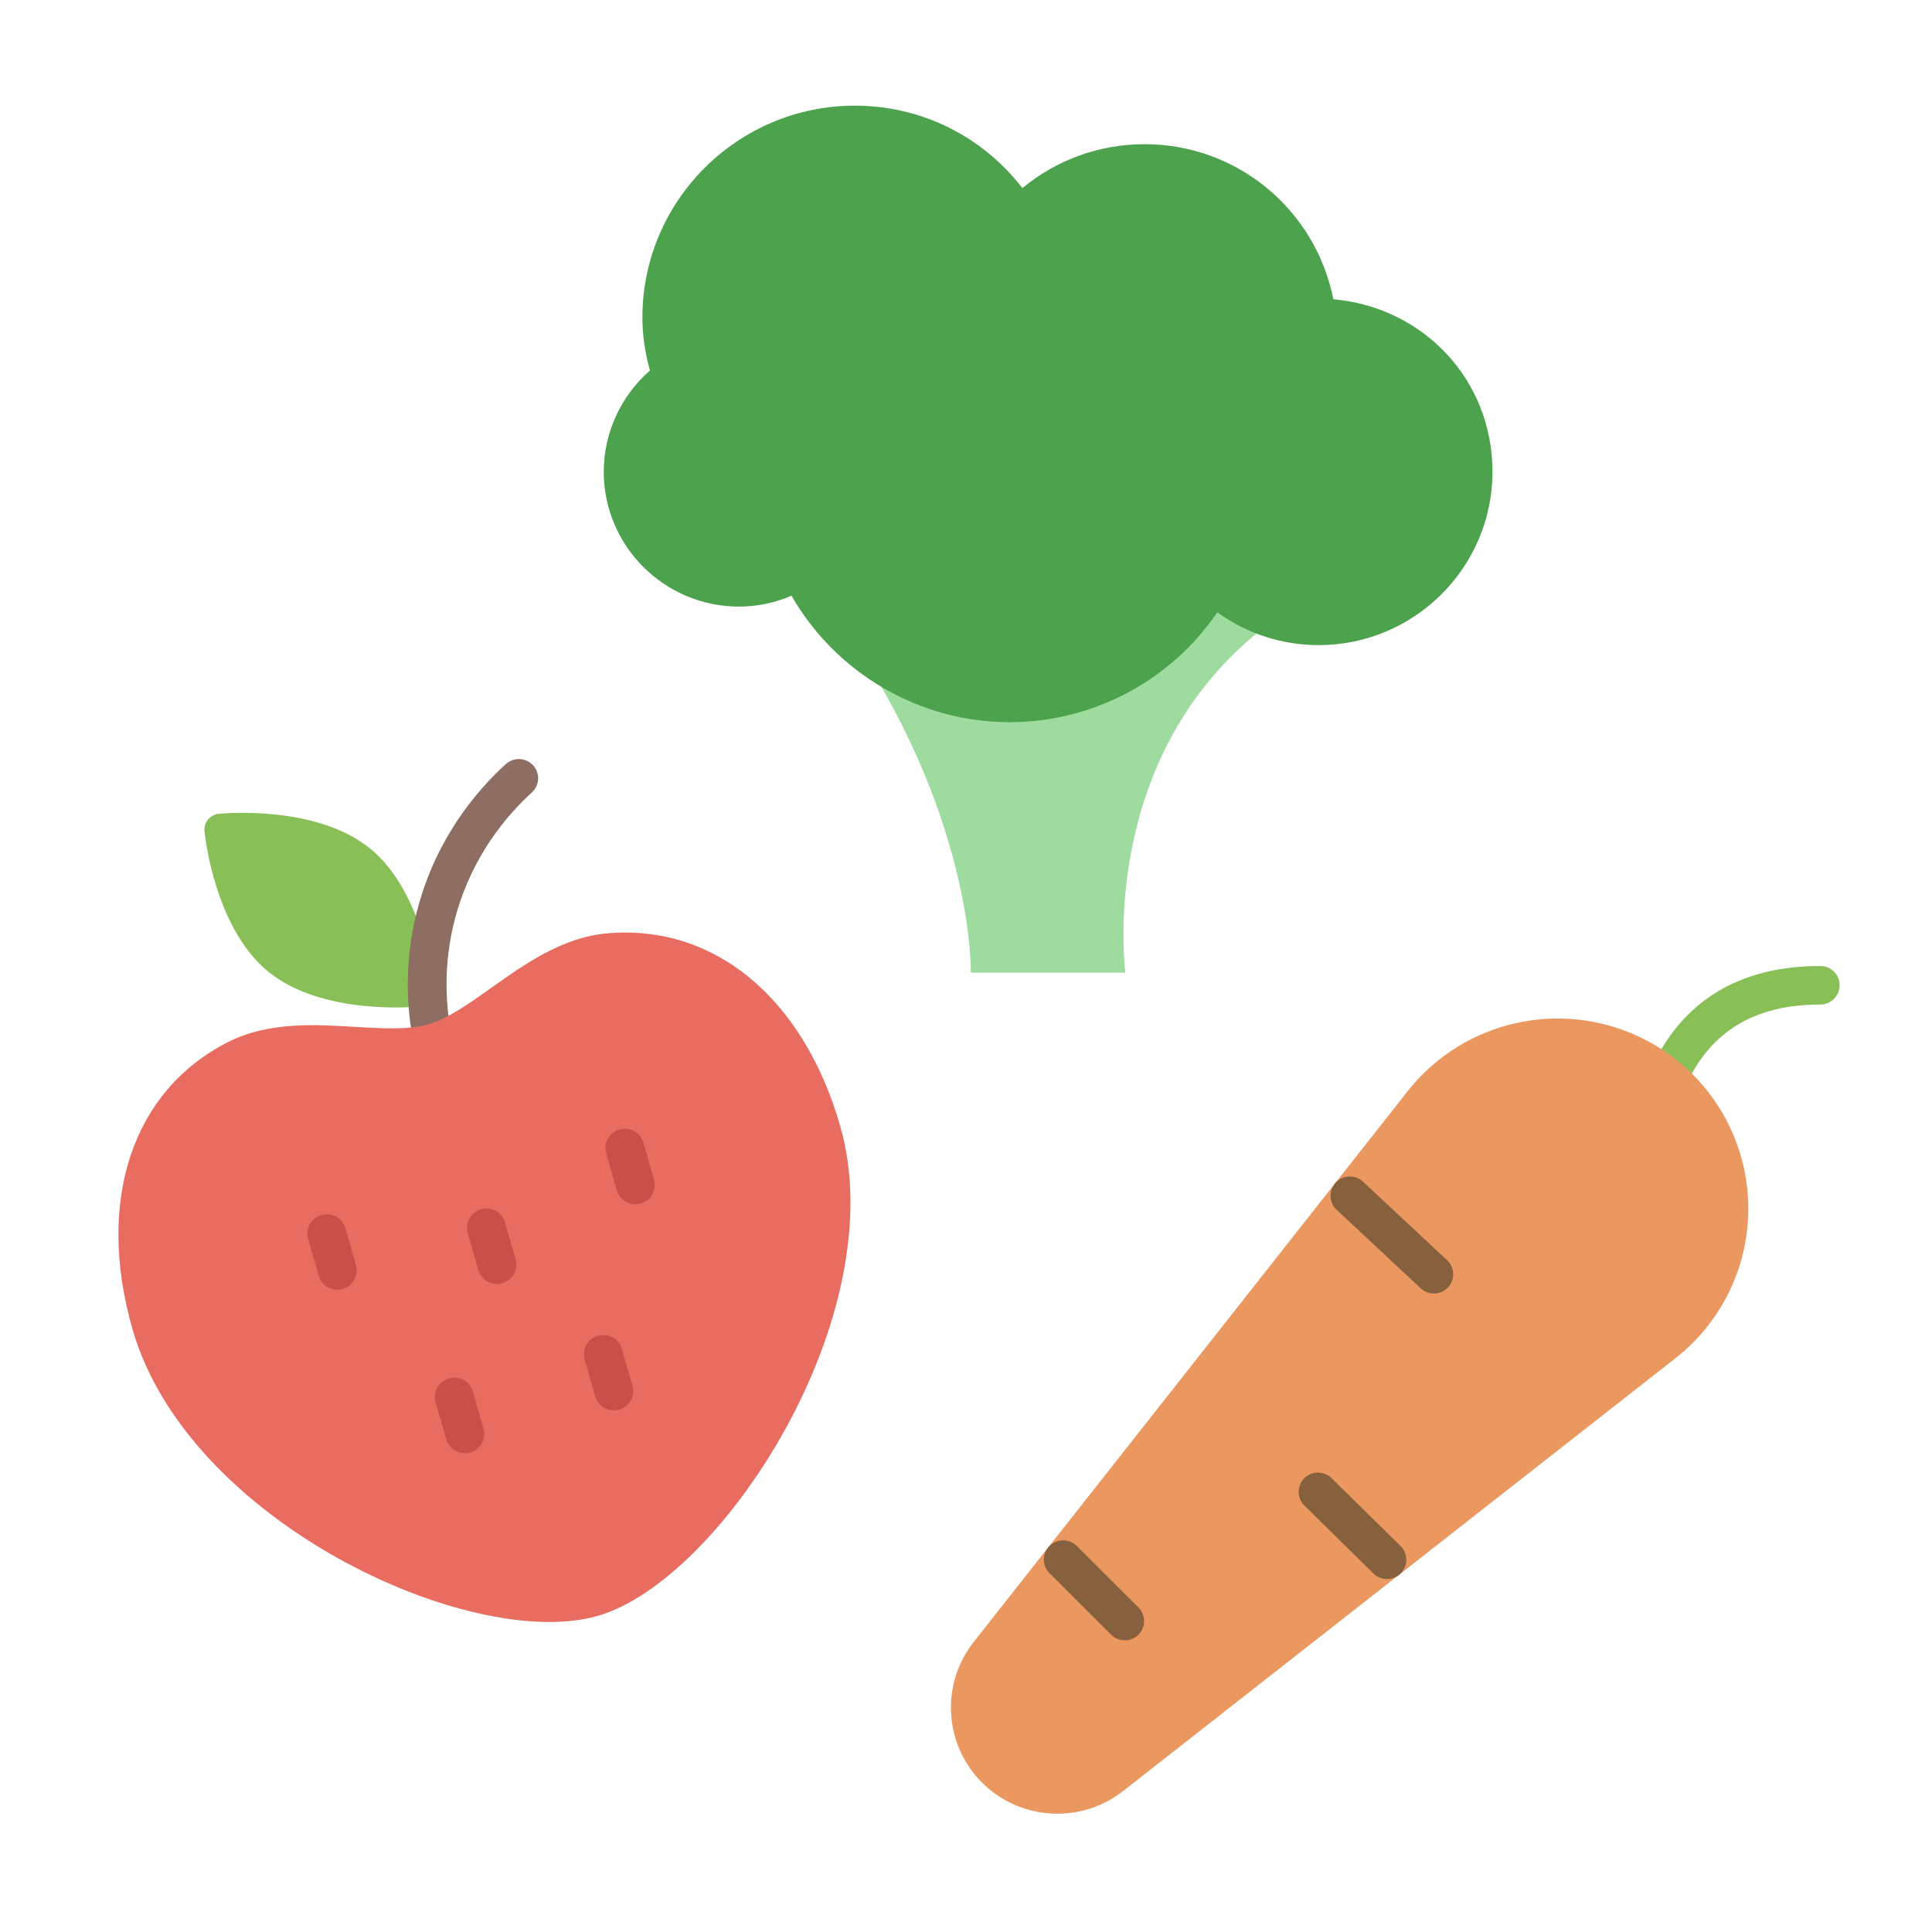 <?xml version="1.0" encoding="UTF-8" standalone="no"?>
<svg width="128px" height="128px" viewBox="0 0 128 128" version="1.1" xmlns="http://www.w3.org/2000/svg" xmlns:xlink="http://www.w3.org/1999/xlink">
    <!-- Generator: Sketch 3.6.1 (26313) - http://www.bohemiancoding.com/sketch -->
    <title>Artboard 1</title>
    <desc>Created with Sketch.</desc>
    <defs></defs>
    <g id="Page-1" stroke="none" stroke-width="1" fill="none" fill-rule="evenodd">
        <g id="Artboard-1">
            <g id="Group" transform="translate(31.522, 78.89) scale(-1, 1) rotate(-344) translate(-31.522, -78.89) translate(7.132, 49.588)">
                <path d="M24.41,16.562 C23.908,16.562 23.461,16.206 23.368,15.699 C23.32,15.442 22.236,9.365 24.868,5.582 C27.499,1.799 33.609,0.651 33.867,0.603 C34.141,0.552 34.43,0.613 34.661,0.772 C34.893,0.931 35.052,1.174 35.102,1.449 C35.15,1.706 36.234,7.783 33.602,11.566 C30.971,15.348 24.861,16.497 24.603,16.545 C24.538,16.557 24.473,16.562 24.41,16.562 L24.41,16.562 Z" id="Shape" fill="#88C057"></path>
                <path d="M24.389,20.384 C23.719,20.384 23.155,19.868 23.11,19.195 C22.979,17.267 22.442,14.349 20.62,11.388 C18.483,7.913 15.594,5.976 13.548,4.962 C12.913,4.648 12.655,3.883 12.972,3.253 C13.29,2.624 14.06,2.365 14.694,2.682 C17.042,3.844 20.356,6.069 22.811,10.059 C24.468,12.752 25.457,15.853 25.671,19.025 C25.718,19.727 25.183,20.334 24.476,20.382 C24.447,20.383 24.418,20.384 24.389,20.384 L24.389,20.384 Z" id="Shape" fill="#8E6E62"></path>
                <path d="M24.39,58.604 C15.861,58.604 0,44.853 0,31.85 C0,23.008 4.332,16.672 11.306,15.312 C14.244,14.738 17.136,15.758 19.687,16.658 C21.406,17.264 23.03,17.836 24.39,17.836 C25.75,17.836 27.374,17.264 29.094,16.658 C31.644,15.76 34.534,14.739 37.475,15.312 C44.449,16.672 48.781,23.008 48.781,31.85 C48.781,45.119 33.133,58.604 24.39,58.604 L24.39,58.604 Z" id="Shape" fill="#E86C60"></path>
                <path d="M14.121,33.124 C13.412,33.124 12.837,32.554 12.837,31.85 L12.837,29.302 C12.837,28.598 13.412,28.028 14.121,28.028 C14.83,28.028 15.404,28.598 15.404,29.302 L15.404,31.85 C15.404,32.554 14.83,33.124 14.121,33.124 L14.121,33.124 Z" id="Shape" fill="#C94F49"></path>
                <path d="M19.255,45.864 C18.547,45.864 17.972,45.294 17.972,44.59 L17.972,42.042 C17.972,41.338 18.547,40.768 19.255,40.768 C19.964,40.768 20.539,41.338 20.539,42.042 L20.539,44.59 C20.539,45.294 19.964,45.864 19.255,45.864 L19.255,45.864 Z" id="Shape" fill="#C94F49"></path>
                <path d="M24.39,35.672 C23.681,35.672 23.107,35.102 23.107,34.398 L23.107,31.85 C23.107,31.146 23.681,30.576 24.39,30.576 C25.099,30.576 25.674,31.146 25.674,31.85 L25.674,34.398 C25.674,35.102 25.099,35.672 24.39,35.672 L24.39,35.672 Z" id="Shape" fill="#C94F49"></path>
                <path d="M34.66,33.124 C33.951,33.124 33.376,32.554 33.376,31.85 L33.376,29.302 C33.376,28.598 33.951,28.028 34.66,28.028 C35.369,28.028 35.944,28.598 35.944,29.302 L35.944,31.85 C35.944,32.554 35.369,33.124 34.66,33.124 L34.66,33.124 Z" id="Shape" fill="#C94F49"></path>
                <path d="M29.525,45.864 C28.816,45.864 28.241,45.294 28.241,44.59 L28.241,42.042 C28.241,41.338 28.816,40.768 29.525,40.768 C30.234,40.768 30.809,41.338 30.809,42.042 L30.809,44.59 C30.809,45.294 30.234,45.864 29.525,45.864 L29.525,45.864 Z" id="Shape" fill="#C94F49"></path>
            </g>
            <g id="food-color_broccoli" transform="translate(40, 7)">
                <g id="Group">
                    <path d="M16.632,35.644 C24.554,47.656 24.32,57.441 24.32,57.441 L34.56,57.441 C34.56,57.441 32.533,42.655 44.453,34.041 L33.28,25.529 L19.2,29.359 L16.632,35.644 L16.632,35.644 Z" id="Shape" fill="#9EDB9E"></path>
                    <path d="M26.88,40.847 C20.912,40.847 15.381,37.598 12.439,32.468 C11.333,32.942 10.15,33.188 8.96,33.188 C4.02,33.188 0,29.18 0,24.253 C0,21.682 1.129,19.238 3.059,17.548 C2.724,16.326 2.56,15.172 2.56,14.041 C2.56,6.299 8.876,0 16.64,0 C21.03,0 25.076,2.016 27.736,5.461 C30.021,3.576 32.848,2.553 35.84,2.553 C41.971,2.553 47.162,6.898 48.337,12.826 C54.331,13.358 58.88,18.186 58.88,24.253 C58.88,30.587 53.712,35.741 47.36,35.741 C44.936,35.741 42.602,34.978 40.649,33.567 C37.568,38.092 32.421,40.847 26.88,40.847 L26.88,40.847 Z" id="Shape" fill="#4DA34D"></path>
                </g>
            </g>
            <g id="food-color_carrot" transform="translate(63, 64)">
                <g id="Group">
                    <path d="M47.507,8.693 C47.33,8.693 47.149,8.657 46.977,8.579 C46.334,8.286 46.05,7.529 46.344,6.887 C48.432,2.317 52.22,0 57.6,0 C58.307,0 58.88,0.571 58.88,1.276 C58.88,1.982 58.307,2.553 57.6,2.553 C53.252,2.553 50.332,4.317 48.672,7.947 C48.458,8.417 47.993,8.693 47.507,8.693 L47.507,8.693 Z" id="Shape" fill="#88C057"></path>
                    <path d="M7.053,56.162 C5.239,56.162 3.433,55.469 2.066,54.105 L2.066,54.105 C-0.457,51.59 -0.697,47.585 1.507,44.789 L30.26,8.295 C32.491,5.464 35.837,3.717 39.441,3.502 C43.053,3.286 46.577,4.625 49.13,7.17 C51.683,9.716 53.024,13.237 52.809,16.831 C52.593,20.426 50.841,23.763 48.002,25.988 L11.408,54.661 C10.124,55.667 8.586,56.162 7.053,56.162 L7.053,56.162 Z" id="Shape" fill="#EA9860"></path>
                    <path d="M11.52,44.677 C11.192,44.677 10.865,44.552 10.615,44.303 L6.533,40.231 C6.033,39.733 6.033,38.925 6.533,38.426 C7.033,37.928 7.843,37.928 8.343,38.426 L12.425,42.498 C12.925,42.996 12.925,43.804 12.425,44.303 C12.175,44.552 11.848,44.677 11.52,44.677 L11.52,44.677 Z" id="Shape" fill="#87613E"></path>
                    <path d="M32,21.7 C31.672,21.7 31.345,21.575 31.095,21.326 L25.526,16.124 C25.026,15.626 25.026,14.818 25.526,14.319 C26.026,13.821 26.836,13.821 27.336,14.319 L32.905,19.521 C33.405,20.02 33.405,20.827 32.905,21.326 C32.655,21.575 32.328,21.7 32,21.7 L32,21.7 Z" id="Shape" fill="#87613E"></path>
                    <path d="M28.893,40.615 C28.565,40.615 28.238,40.491 27.988,40.241 L23.415,35.741 C22.915,35.243 22.915,34.435 23.415,33.936 C23.915,33.438 24.725,33.438 25.225,33.936 L29.798,38.436 C30.297,38.935 30.297,39.743 29.798,40.241 C29.547,40.491 29.22,40.615 28.893,40.615 L28.893,40.615 Z" id="Shape" fill="#87613E"></path>
                </g>
            </g>
        </g>
    </g>
</svg>
